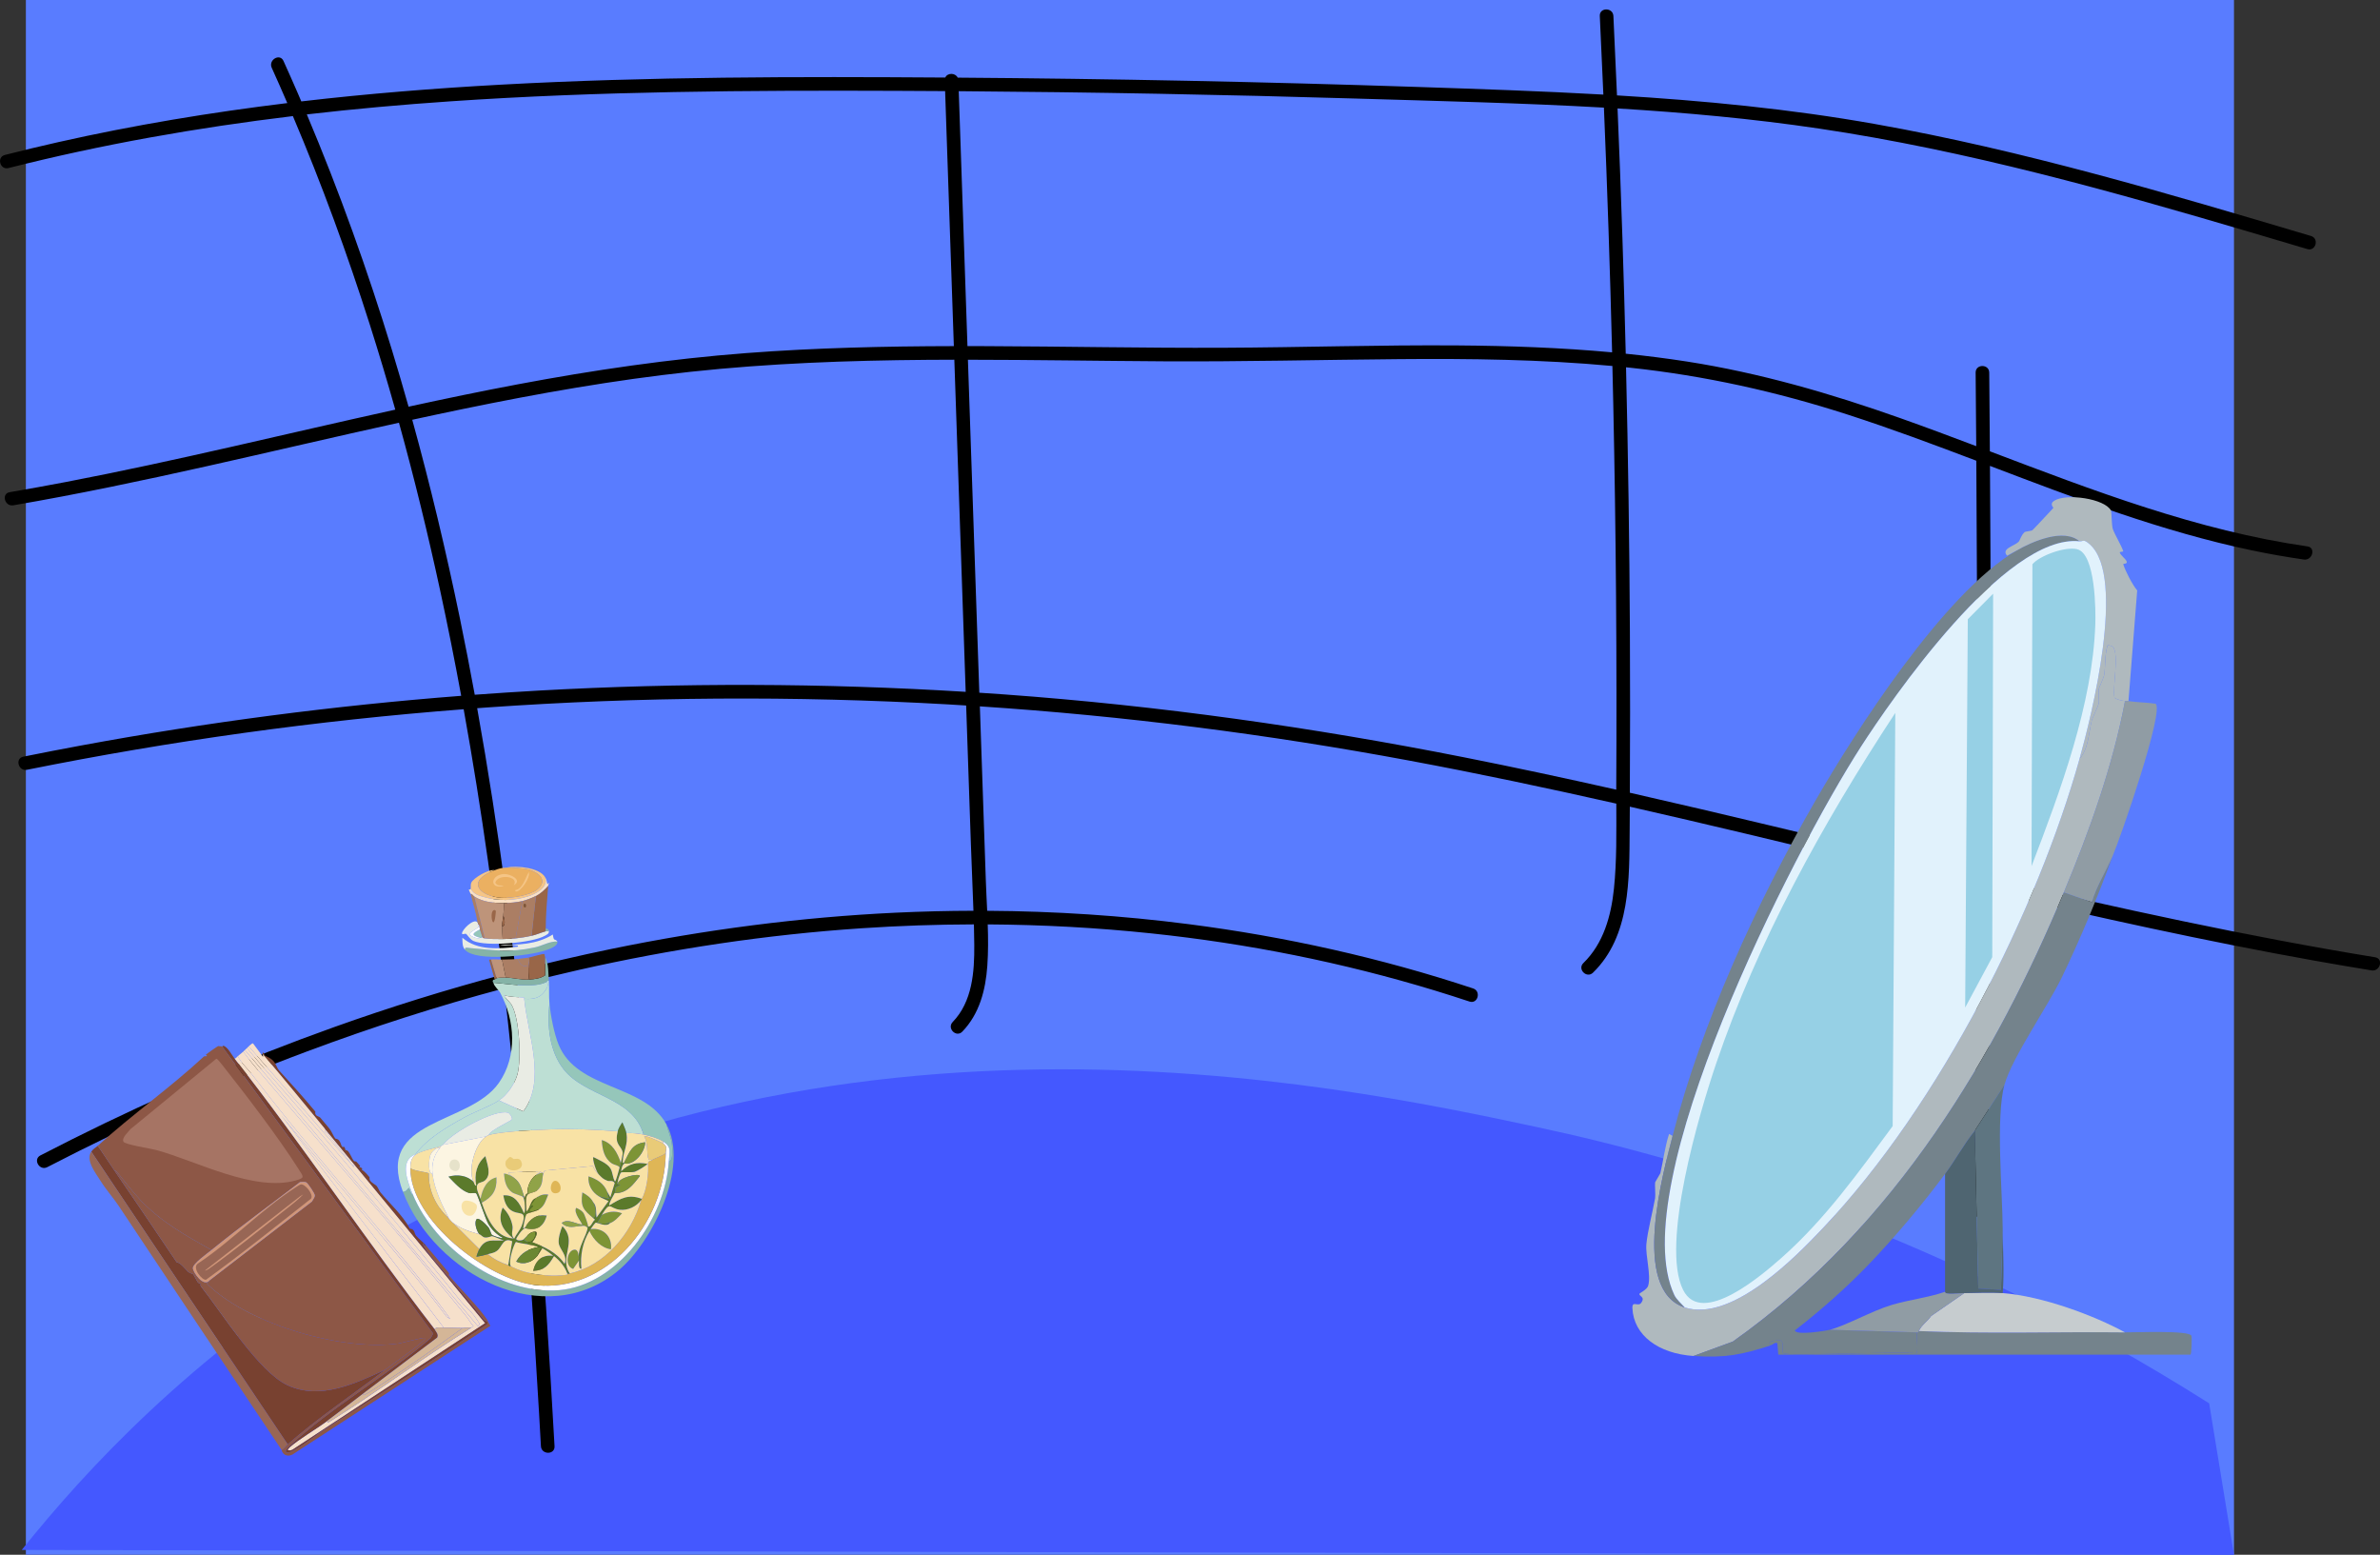 <?xml version="1.0" encoding="UTF-8"?>
<svg id="Layer_10" data-name="Layer 10" xmlns="http://www.w3.org/2000/svg" viewBox="0 0 1749.7 1142.73">
  <rect x="0" y="0" width="1749.7" height="1142.73" fill="#333333" stroke="none"/>
  <defs>
    <style>
      .cls-1 {
        fill: #f8e2a5;
      }

      .cls-2 {
        fill: #be947a;
      }

      .cls-3 {
        fill: #7d9435;
      }

      .cls-4 {
        fill: #d4b697;
      }

      .cls-5 {
        fill: #4458ff;
      }

      .cls-6 {
        fill: #909ca4;
      }

      .cls-7 {
        fill: #96d0e5;
      }

      .cls-8 {
        fill: #996648;
      }

      .cls-9 {
        fill: #986655;
      }

      .cls-10 {
        fill: #e9cb78;
      }

      .cls-11 {
        fill: #7d5538;
      }

      .cls-12 {
        fill: #95c6ba;
      }

      .cls-13 {
        fill: #f5c586;
      }

      .cls-14 {
        fill: #597cff;
      }

      .cls-15 {
        fill: #85b3a7;
      }

      .cls-16 {
        fill: #90a348;
      }

      .cls-17 {
        fill: #fff;
      }

      .cls-18 {
        fill: #a67464;
      }

      .cls-19 {
        fill: #c6cccf;
      }

      .cls-20 {
        fill: #dfb656;
      }

      .cls-21 {
        fill: #4f6571;
      }

      .cls-22 {
        fill: #ebb061;
      }

      .cls-23 {
        fill: #5b7a2b;
      }

      .cls-24 {
        fill: #afb9be;
      }

      .cls-25 {
        fill: #fae1c4;
      }

      .cls-26 {
        fill: #74838c;
      }

      .cls-27 {
        fill: #d19679;
      }

      .cls-28 {
        fill: #6b8732;
      }

      .cls-29 {
        fill: #784130;
      }

      .cls-30 {
        fill: #e6e2ca;
      }

      .cls-31 {
        fill: #ab7e64;
      }

      .cls-32 {
        fill: #5e7581;
      }

      .cls-33 {
        fill: #f6e0cb;
      }

      .cls-34 {
        fill: #e9ece4;
      }

      .cls-35 {
        fill: #8d5746;
      }

      .cls-36 {
        fill: #e1f2fc;
      }

      .cls-37 {
        fill: #bddfd4;
      }

      .cls-38 {
        fill: #fcf5e2;
      }
    </style>
  </defs>
  <g>
    <rect class="cls-14" x="19.02" width="1623.33" height="1142.73"/>
    <path class="cls-5" d="M15.99,1139.17c47.8-59.8,125.04-142.51,238.58-212.69,342.77-211.87,725.91-130.02,875.84-97.99,117.52,25.11,296.81,78.45,493.7,202.94,6.08,37.1,12.16,74.2,18.23,111.3l-1626.36-3.56Z"/>
    <path d="M1746.08,703.57c-95.02-15.54-189.08-36.15-282.79-58.14.36-78.65.37-157.31.04-235.96-.09-22.35-.22-44.7-.37-67.04,63.18,24.03,126.32,48.19,192.63,62.1,12.63,2.65,25.35,4.87,38.13,6.71,6.29.9,9.01-8.73,2.66-9.64-81.06-11.65-157.3-41.01-233.5-69.9-.14-19.29-.29-38.57-.46-57.85-.06-6.43-10.06-6.45-10,0,.17,18.02.31,36.04.44,54.06-18.74-7.09-37.49-14.1-56.32-20.76-51-18.05-102.86-33.09-156.39-41.43-14.94-2.33-29.94-4.21-44.96-5.75-.7-28.26-1.5-56.52-2.43-84.78-1.04-31.83-2.25-63.66-3.59-95.48,49.6,3.01,99.07,7.49,148.17,14.79,108.67,16.15,214.7,45.89,319.88,76.98,13.03,3.85,26.06,7.73,39.09,11.6,6.18,1.84,8.82-7.81,2.66-9.64-105.68-31.43-211.68-62.95-320.39-82.27-62.83-11.17-126.23-17.23-189.82-21.06-.83-19.46-1.7-38.91-2.64-58.36-.31-6.41-10.31-6.44-10,0,.93,19.26,1.79,38.51,2.62,57.77-45.69-2.59-91.48-4.12-137.2-5.64-112.45-3.74-224.95-6.01-337.46-6.82-1.74-3.64-7.6-3.67-9.14-.07-108.84-.73-217.8-.71-326.51,5.23-49.05,2.68-98.1,6.62-146.92,12.31-.87-2.04-1.74-4.08-2.62-6.11-3.43-7.91-6.93-15.79-10.49-23.65-2.65-5.85-11.27-.78-8.63,5.05,3.9,8.61,7.71,17.26,11.45,25.94-56.5,6.88-112.69,16.17-168.24,28.68-13.18,2.97-26.31,6.13-39.4,9.45-6.23,1.58-3.59,11.23,2.66,9.64,68.79-17.45,138.69-29.7,209.08-38.2,21.28,50.18,40.06,101.41,56.58,153.35,6.58,20.69,12.81,41.5,18.7,62.4-80.75,17.77-161.05,37.67-242.28,53.21-13.71,2.62-27.45,5.11-41.21,7.47-6.33,1.08-3.65,10.72,2.66,9.64,95.32-16.32,189.12-39.95,283.53-60.71,11.25,40.63,21.26,81.61,30.18,122.81,5.61,25.89,10.78,51.87,15.58,77.92-93.7,7.25-187.03,19.42-279.44,36.51-14.18,2.62-28.34,5.37-42.47,8.22-6.3,1.27-3.64,10.91,2.66,9.64,106-21.34,213.25-36.23,321.06-44.51,6.69,37.08,12.61,74.29,17.89,111.59,3.93,27.78,7.48,55.62,10.74,83.49-41.63,11.06-82.8,23.9-123.37,38.37-66.07,23.56-130.62,51.36-193.35,82.74-7.72,3.86-15.41,7.78-23.07,11.74-5.72,2.96-.67,11.59,5.05,8.63,61.82-31.98,125.41-60.54,190.61-84.92,47.65-17.81,96.14-33.41,145.3-46.52,4.14,36.27,7.79,72.6,11.03,108.96,6,67.46,10.63,135.04,14.56,202.65.48,8.31.95,16.62,1.42,24.94.36,6.4,10.36,6.44,10,0-3.8-68.2-8.22-136.38-13.96-204.45-3.8-44.94-8.19-89.83-13.34-134.64,14.93-3.87,29.92-7.53,44.97-10.94,68.43-15.48,137.98-25.96,208-30.65,27.51-1.84,55.07-2.8,82.64-2.86.12,5.05.22,10.1.26,15.15.16,19.74-1.41,41.64-15.86,56.6-4.47,4.63,2.59,11.71,7.07,7.07,12.62-13.07,17.12-30.6,18.38-48.28.72-10.12.65-20.32.3-30.53,40.26.24,80.52,2.42,120.56,6.64,70.58,7.44,140.53,21.36,208.43,42.05,8.43,2.57,16.82,5.25,25.19,8.02,6.12,2.03,8.75-7.63,2.66-9.64-67.97-22.51-138.06-38.09-209.05-47.24-49.13-6.33-98.65-9.55-148.19-9.83-.34-7.5-.75-14.99-1-22.43-1.46-42.61-2.92-85.22-4.38-127.82,105.9,6.97,211.26,20.41,315.6,39.84,50.98,9.49,101.7,20.24,152.29,31.64.01,20.83.41,41.86-1.74,62.56-2.08,19.98-7.69,40.25-22.47,54.63-4.62,4.5,2.45,11.56,7.07,7.07,27.7-26.95,26.65-69.07,26.96-104.84.05-5.72.08-11.45.12-17.17,56.79,12.89,113.42,26.56,170.04,40.17,28.34,6.81,56.69,13.62,85.07,20.3-.16,33.73-.38,67.47-.67,101.2-.39,45.21-.89,90.42-1.51,135.63-.09,6.44,9.91,6.44,10,0,1.06-78.16,1.79-156.32,2.17-234.49,78.77,18.48,157.77,35.97,237.42,50.21,14.23,2.55,28.49,4.98,42.76,7.31,6.3,1.03,9-8.6,2.66-9.64ZM997.84,72.47c60.31,1.8,120.89,3.2,181.31,6.63,2.52,59.94,4.52,119.9,6.02,179.87-37.51-3.45-75.21-4.79-112.88-5.08-57.62-.44-115.23,1.46-172.84,1.71-58.23.25-116.44-.98-174.67-1.19-4.51-.02-9.02-.02-13.53-.03-.39-11.53-.79-23.07-1.18-34.6-1.74-50.92-3.49-101.84-5.23-152.76,97.69.71,195.36,2.52,293.01,5.44ZM288.36,257.94c-17.99-58.96-38.83-117.06-62.79-173.86,35.1-4.06,70.32-7.2,105.57-9.61,109.43-7.47,219.18-8.13,328.82-7.7,11.62.04,23.24.12,34.86.19,2.14,62.48,4.28,124.95,6.42,187.43-50.86.1-101.74,1.24-152.46,5.11-56.45,4.3-112.5,12.5-168.12,22.97-26.85,5.06-53.6,10.61-80.3,16.43-3.86-13.69-7.85-27.35-12.01-40.96ZM338.06,454.29c-10.1-48.94-21.68-97.59-35-145.76,12.53-2.73,25.07-5.4,37.63-7.99,55.23-11.38,110.84-21.22,166.93-27.27,57.75-6.23,115.86-8.33,173.92-8.79,6.68-.05,13.36-.08,20.05-.09l2.57,75.16c1.93,56.31,3.86,112.63,5.78,168.94-104.49-6.45-209.36-6.77-313.88-.92-15.69.88-31.37,1.91-47.04,3.06-3.45-18.82-7.09-37.61-10.96-56.35ZM658.74,670.8c-70.53,3.33-140.76,12.5-209.9,26.78-23.36,4.83-46.59,10.25-69.69,16.22-2.29-19.49-4.72-38.96-7.32-58.41-6.05-45.1-12.98-90.09-21.02-134.88,2.35-.17,4.7-.36,7.05-.52,112.87-7.93,226.24-8.7,339.2-2.27,4.41.25,8.81.53,13.22.81,1.16,33.83,2.32,67.67,3.47,101.5.56,16.44,1.35,32.91,1.89,49.37-18.98.04-37.95.51-56.91,1.4ZM1188.22,580.39c-37.23-8.37-74.54-16.39-111.98-23.8-111.56-22.09-224.22-37.96-337.67-46.18-6.2-.45-12.41-.87-18.61-1.27-.06-1.63-.11-3.25-.17-4.88-2.74-79.95-5.47-159.9-8.21-239.85,48.21.03,96.41.88,144.61,1.16,57.38.32,114.72-1.12,172.08-1.61,52.4-.45,104.91.19,157.11,5.03.22,9.28.44,18.57.64,27.85,2.01,94.51,2.73,189.04,2.19,283.56ZM1409.79,632.75c-70.49-16.86-140.9-34.09-211.59-50.11.24-39.41.26-78.83.05-118.24-.34-64.82-1.3-129.64-2.84-194.44,1.09.11,2.18.21,3.27.33,54.49,5.82,107.67,17.63,159.78,34.47,31.8,10.27,63.15,21.98,94.46,33.86.4,58.52.62,117.05.64,175.58.01,42.97-.08,85.93-.27,128.89-14.51-3.42-29-6.87-43.5-10.33Z"/>
  </g>
  <g id="Generative_Object" data-name="Generative Object">
    <path class="cls-37" d="M403.48,720.89c.41,5.47-.07,11.02.45,16.55-1.82,16.5-.03,35.15,10.41,48.46,15.97,20.36,50.5,19.91,58.82,47.98-3.66-.73-9.09-1.41-12.67-.95-.5-2.82-1.98-5.39-2.94-8.04-1.31,2.05-2.75,4.21-3.39,6.62-16.7-1.41-33.66-2.02-50.45-1.42-9.47.34-36.69,1.5-44.57,4.25,1.06-3.58,16.87-10.57,17.19-11.58.47-1.47-1.58-4.59-2.94-4.96-9.77-2.71-41.11,14.56-47.74,23.64-.48.23-.93.62-1.36.95-4.61,1.43-14.85,3.5-18.55,6.15h-.45c8.9-11.87,22.92-19.91,35.52-26.95,7.83-4.37,19.02-8.24,26.02-12.76l17.87,8.04c17.19-22.83,3.18-56.68.68-82.73,4.17.23,8.39.15,11.99-2.36,1.88-1.31,7.59-7.69,4.3-9.93.15-.07.59-1.48,1.81-.95Z"/>
    <path class="cls-37" d="M401.67,721.83c3.3,2.23-2.42,8.61-4.3,9.93-3.6,2.51-7.82,2.6-11.99,2.36-.05,0,.15-.92-.23-.95-4.95-.34-9.87-.33-14.71-1.65-.23.44,4.82,5.65,5.43,6.62,6.02,9.6,7.59,40.3,4.52,51.53-1.88,6.89-7.67,15.33-13.57,19.15-7,4.52-18.19,8.39-26.02,12.76-12.6,7.04-26.62,15.08-35.52,26.95-11.97,4.58-5.52,20.33-1.81,29.31-1.62.06-2.24-4.77-2.94-4.73-.27.02-2.08,3.29-4.3,2.84-20.59-54.25,48.63-48.62,70.59-80.13,13.65-19.59,11.87-45.81.9-66.18-1.22-2.27-4.3-4.44-4.98-7.33,10.63.74,29.18,4.27,38.91-.47Z"/>
    <path class="cls-15" d="M296.24,875.94c2.22.46,4.03-2.82,4.3-2.84.7-.04,1.33,4.78,2.94,4.73,16.61,40.16,65.04,73.99,107.46,70.44,43.02-3.6,78.22-52.1,80.77-95.02,3.39.81,2.48-9.74,2.26-12.05-.49-5.25-2.93-9.89-4.07-14.89,17.25,31.44-10.47,86.64-35.07,107.31-54.24,45.58-135.51,3.13-158.59-57.67Z"/>
    <path class="cls-12" d="M489.9,826.31c1.14,5,3.58,9.64,4.07,14.89.22,2.32,1.12,12.86-2.26,12.05.41-6.86,2.27-9.92-4.07-14.18-3.48-2.34-10.33-4.37-14.48-5.2-8.33-28.07-42.85-27.62-58.82-47.98-10.44-13.31-12.22-31.95-10.41-48.46.84,8.83,3.44,22.37,6.79,30.49,13.74,33.35,62.9,28.7,79.18,58.38Z"/>
    <path class="cls-15" d="M409.81,692.05c.33,3.6-6.33,5.63-9.28,6.62-11.09,3.73-50.4,8.4-58.6-.47-.7-2.4,1.93-1.55,3.39-1.42,18.31,1.64,29.13,3.64,47.96-.47,5.39-1.18,11.29-4.77,16.52-4.25Z"/>
    <path class="cls-34" d="M350.99,677.87c0,.07.4.18.45,1.42.04.81.49,1.95.45,2.13-.1.43-6.51,3.66-6.79,5.2,0,.99,6.44,4.17,7.69,2.6,1,.27,1.55-.52,1.81-.47.1.02,0,.72,1.81.95,4.4.54,8.7.57,13.12.47,3.23-.07,6.29-.15,9.5-.47,3.86-.38,7.97-1.05,11.76-1.89,3.54-.78,6.97-2.37,10.41-3.31.68-.19,1.48.26,2.26-.47.51,2.18-1.42,2.92-2.94,3.78-9.36,5.33-43,7.99-52.49,3.78-2.58-1.14-4.3-4.48-5.43-5.2-.63-.4-2.8.86-2.94-.24-.34-2.56,8.61-11.47,11.31-8.27Z"/>
    <path class="cls-34" d="M409.81,692.05c-5.22-.51-11.12,3.08-16.52,4.25-18.83,4.11-29.65,2.11-47.96.47-1.46-.13-4.1-.98-3.39,1.42-2.19-2.37-1.89-5.76-2.04-8.98,11.32,9.78,26.96,8.05,40.72,6.62.68-1.2-.26-.82-.9-.95-3.81-.72-8.4.92-12.22-.47,13.29.2,27.27-.24,38.91-7.56.89,5.77,1.22,2.33,3.39,5.2Z"/>
    <path class="cls-15" d="M403.48,720.89c-1.22-.54-1.66.87-1.81.95-9.73,4.74-28.29,1.21-38.91.47-.02-.08-.87-.6-.45-1.65.32-.8,1.24-.63,1.36-.71.42-.3.88-.79,1.36-.95,1.84-.6,4.82-.49,6.79-.47,5.62.05,11.05,1.8,17.19,1.42,4.09-.25,8.24-.73,11.76-3.07v-13.47c2.71,5.24,2.28,11.74,2.71,17.49Z"/>
    <path class="cls-34" d="M385.38,734.12c2.5,26.04,16.51,59.9-.68,82.73l-17.87-8.04c5.91-3.82,11.7-12.26,13.57-19.15,3.06-11.23,1.5-41.93-4.52-51.53-.61-.97-5.66-6.18-5.43-6.62,4.84,1.32,9.75,1.32,14.71,1.65.37.03.18.94.23.95Z"/>
    <path class="cls-34" d="M359.14,834.34c-.52.18-1.33.63-1.81.95l-31.67,6.15c6.62-9.07,37.96-26.35,47.74-23.64,1.36.38,3.41,3.49,2.94,4.96-.32,1.01-16.13,8-17.19,11.58Z"/>
    <path class="cls-12" d="M352.8,683.07c.54,1.89,1.35,3.75,1.81,5.67-.26-.05-.81.75-1.81.47-6.75-1.85-5.66-3.21,0-6.15Z"/>
    <path class="cls-17" d="M352.8,683.07c-5.66,2.93-6.75,4.29,0,6.15-1.25,1.57-7.69-1.61-7.69-2.6.28-1.54,6.69-4.77,6.79-5.2.04-.18-.41-1.32-.45-2.13,1.3.53,1.04,2.66,1.36,3.78Z"/>
    <g>
      <path class="cls-8" d="M403.03,650.92c-.74,10.55-1.81,21.06-1.81,31.67v1.89c-3.44.94-6.87,2.53-10.41,3.31l3.17-29.31c3.62-1.91,6.32-4.53,9.05-7.56Z"/>
      <path class="cls-31" d="M380.86,704.81c1.57,4.38,3.07,6.12,7.69,4.73-.14,3.44-.08,7.02.45,10.4-6.14.38-11.57-1.36-17.19-1.42l-2.71-13.24c3.93-.15,7.83-.08,11.76-.47Z"/>
      <path class="cls-13" d="M400.76,644.77c2.83,7.47-7.27,12.49-12.9,14.18-10.54,3.17-22.16,3.25-31.67.47-4.32-1.26-7.43-1.7-10.18-6.15.26-1.39-.17-3.1.45-4.49,1.59-3.56,13.03-10.14,17.19-9.22-21.01,7.7-12.04,19.17,5.2,20.33,6.74.45,20.93-1.76,26.24-6.15,8.13-6.71.79-12.64-6.33-14.65-3.77-1.07-12.03-1.57-16.52-1.42,7.29-1.59,24.36-.11,28.51,7.09Z"/>
      <path class="cls-8" d="M400.76,703.39v13.47c-3.52,2.34-7.67,2.82-11.76,3.07-.54-3.38-.59-6.96-.45-10.4.07-1.68,1.18-3.84,0-5.67,1.69-.25,11.05-3.27,11.76-2.6.02.5.27,1.77.45,2.13Z"/>
      <path class="cls-25" d="M403.03,650.92c-2.73,3.03-5.43,5.65-9.05,7.56-2.62,1.38-7.11,3.11-9.95,3.78-4.28,1.02-9.16,1.37-13.57,1.42-7.41.08-15.28-.58-21.72-4.73-.85-.55-1.82-2.26-2.71-1.89-.07-.32-1.37-2.9-1.36-3.07.05-.49,1.2.16,1.36-.71,2.75,4.44,5.86,4.88,10.18,6.15,9.52,2.78,21.13,2.7,31.67-.47,5.62-1.69,15.73-6.71,12.9-14.18,1.46,2.53,1.09,2.91,1.58,5.2l1.13-1.18c.12.88-.39,1.24-.45,2.13Z"/>
      <path class="cls-2" d="M369.09,705.29l2.71,13.24c-1.97-.02-4.95-.12-6.79.47l-4.07-13.71c1.77-.44,5.96.09,8.14,0Z"/>
      <path class="cls-31" d="M348.73,658.96l7.69,30.73c-1.81-.22-1.71-.93-1.81-.95-.46-1.92-1.27-3.79-1.81-5.67-.32-1.12-.05-3.25-1.36-3.78-.06-1.24-.44-1.34-.45-1.42-.94-7.08-3.43-13.84-4.98-20.8.9-.37,1.86,1.34,2.71,1.89Z"/>
      <path class="cls-31" d="M388.55,703.87c1.18,1.84.07,3.99,0,5.67-4.62,1.39-6.13-.35-7.69-4.73,2.49-.25,5.22-.58,7.69-.95Z"/>
      <path class="cls-8" d="M360.95,705.29l4.07,13.71c-.47.15-.94.64-1.36.95l-4.07-14.42c.25-.47.96-.14,1.36-.24Z"/>
      <path class="cls-15" d="M403.48,684.01c-.78.74-1.58.29-2.26.47v-1.89c.95-.24,2.04.49,2.26,1.42Z"/>
      <g>
        <path class="cls-22" d="M372.26,637.68c4.49-.15,12.74.35,16.52,1.42,7.13,2.02,14.46,7.94,6.33,14.65-5.31,4.39-19.51,6.6-26.24,6.15-17.25-1.16-26.21-12.63-5.2-20.33,3.1-1.14,5.01-1.77,8.6-1.89Z"/>
        <path class="cls-13" d="M370.67,642.41c4.3-.17,13.82,4.33,7.01,8.27,4.45-6.84-12.02-8.6-13.57-1.89,1.79,2.93,3.9,1.52,6.33,2.36-10.8,2.86-10.07-8.34.23-8.75Z"/>
        <path class="cls-13" d="M388.77,640.99c1.4,3.75-6.03,14.87-9.5,14.18-.09-.02-.91-.71-.45-.95,5.47-.78,7.31-8.85,9.95-13.24Z"/>
      </g>
      <path class="cls-31" d="M384.02,662.27l-4.98,27.42c-3.22.32-6.27.41-9.5.47-.1-3.18-.5-6.25-.45-9.45,2.9.63,1.9-6.11.9-7.56.3-3.08.6-6.37.45-9.45,4.41-.05,9.29-.4,13.57-1.42Z"/>
      <g>
        <path class="cls-31" d="M393.98,658.48l-3.17,29.31c-3.79.84-7.9,1.51-11.76,1.89l4.98-27.42c2.84-.68,7.34-2.4,9.95-3.78Z"/>
        <path class="cls-11" d="M385.61,664.16c1.3-.34,1.58,2.55.45,2.84-1.3.34-1.58-2.55-.45-2.84Z"/>
      </g>
      <g>
        <path class="cls-2" d="M370.45,663.68c.15,3.09-.16,6.37-.45,9.45-.25,2.61-.86,4.81-.9,7.56-.05,3.2.35,6.28.45,9.45-4.42.09-8.72.07-13.12-.47l-7.69-30.73c6.44,4.14,14.31,4.81,21.72,4.73Z"/>
        <path class="cls-8" d="M363.43,668.88c.62-.01.76.3,1.13.71-1.34,19.03-5.65-.61-1.13-.71Z"/>
        <path class="cls-8" d="M369.09,680.7c.04-2.75.65-4.95.9-7.56,1,1.45,1.99,8.2-.9,7.56Z"/>
      </g>
    </g>
    <g>
      <path class="cls-17" d="M491.71,853.25c-2.54,42.92-37.75,91.42-80.77,95.02-42.43,3.55-90.85-30.28-107.46-70.44-3.71-8.98-10.16-24.73,1.81-29.31h.45c-3.65,2.61-4.05,6.02-4.07,9.93-.2,38.88,57.26,82.03,91.63,86.04,52.23,6.09,95.32-44.87,96.15-96.91.06-3.68,1.67-4.22-1.81-7.09v-1.42c6.34,4.26,4.48,7.32,4.07,14.18Z"/>
      <path class="cls-1" d="M324.3,842.38c-.12.09-.71,1.2-.9,1.42-2.99-.85-6.56,3.37-7.24,5.91s-1.73,13.04,1.81,13c1.34,11.35,7.12,23.15,12.22,33.09-9.25-8.58-15.29-20.12-14.93-33.33-.38-.9-12.04-1.93-13.57-4.02.02-3.91.42-7.32,4.07-9.93s13.94-4.71,18.55-6.15Z"/>
      <path class="cls-20" d="M489.45,847.58c-.83,52.04-43.92,103-96.15,96.91-34.36-4-91.83-47.16-91.63-86.04,1.54,2.09,13.19,3.12,13.57,4.02-.36,13.21,5.68,24.75,14.93,33.33.97.9,1.58,1.97,2.71,2.84l19.46,19.38c-.28.5-2.29,5.52-2.04,5.67,2.8-.4,5.67-1.09,8.37-1.89,4.21,3.66,9.74,6.3,14.93,8.04.83.28.78,1.31,1.81.47.58,1.14,7.72,3.67,9.73,4.25,9.65,2.79,21.76,3.75,31.67,2.36.38-.05.18-.94.23-.95.26-.04.48.29,1.81,0,25.22-5.4,45.23-28.81,52.49-53.89.13-.18.32-.73.45-.95,3.56-5.99,5.32-19.32,4.52-26.24.59-1.87,1.71-1.51,2.71-2.13,3.16-1.94,7.31-2.89,10.41-5.2Z"/>
      <g>
        <path class="cls-38" d="M357.33,835.29c-8,5.15-13.74,24.69-9.05,33.56-4.76-5.02-12.14-5.82-18.55-4.02,4.35,4.46,9.14,10.15,15.16,12.05,1.2.38,4.2-.49,5.2.24s6.86,19.09,9.05,22.69c2.52,4.13,6.24,7.7,10.41,9.93-.5.89-7.38-1.57-7.92-2.13-.67-.68-1.42-4.15-2.49-5.44-1.45-1.75-7.63-8.53-9.05-5.67s.36,8.2,2.26,10.64c-7.22-2.09-13.19-3.73-19.46-8.51-1.13-.86-1.74-1.94-2.71-2.84-5.1-9.94-10.88-21.75-12.22-33.09-.8-6.79.89-13.74,5.43-18.91.19-.22.78-1.33.9-1.42.42-.32.88-.71,1.36-.95l31.67-6.15Z"/>
        <path class="cls-1" d="M341.72,882.56c1.86-.65,8.13.96,8.82,3.55.61,2.27-1.8,6.85-3.85,7.33-6.84,1.6-9.88-9.15-4.98-10.87Z"/>
        <path class="cls-30" d="M333.12,852.31c7.19-1.45,6.13,12.1-.9,7.56-3.15-2.03-1.84-7.01.9-7.56Z"/>
      </g>
      <path class="cls-38" d="M323.39,843.8c-4.54,5.17-6.23,12.12-5.43,18.91-3.54.04-2.5-10.4-1.81-13s4.25-6.76,7.24-5.91Z"/>
      <path class="cls-10" d="M487.64,840.49c3.48,2.87,1.87,3.41,1.81,7.09-3.09,2.31-7.25,3.26-10.41,5.2-.49-1.27-1.69.61-2.26-.71-1.59-3.62-.17-12.69-3.17-16.55.16-.95,2.82.03,3.39.24,1.95.7,9.37,3.68,10.63,4.73Z"/>
      <g>
        <path class="cls-23" d="M460.49,832.92c1.54,8.77-2.59,13-2.71,21.51.1.43.78.15.9.24.48.34.42.47.45.47-1.89,1.23-2.17,3.56-2.49,5.67,5.74-5.66,11.5-6.91,19.23-5.44.13.95-7.98,5.59-9.28,5.91-2.37.58-9.24-.02-9.95.47-1.03.71-3.18,7.56-2.49,8.51.35.49,1.83.44,1.81.71-.48.21-3.51,1.71-3.62,1.89s.45,2.14-.45,4.02c-.37.77-4.92,8.37-3.85,8.98,8.25-4.99,13.86-8.5,23.75-4.73-.13.22-.33.77-.45.95-3.44,4.77-9.97,7.76-15.61,7.09-8.07-.96-6.74-6.95-13.35,3.78-1.11,1.8-1.82,3.77-3.17,5.44.1,1.04,7.92,1.66,8.82-.24l.23.95c-2.26,2.96-9.66-.54-10.18-.47-.7.1-3.25,3.89-3.85,4.73-.36.5-.59.91-.9,1.42-5,8.14-6.93,17.96-5.88,27.66-2.48.67-1.65-4.77-1.81-5.91-.11-.74.12-1.64,0-2.36-1.15-6.95,5.89-16.3,6.33-21.75.1-1.19.46-.89.45-.95,2.14.56,3.18-4.03,4.98-4.96-.41-.46-.9-.77-1.36-1.18,3.34-1.92,1.54-8.86,0-11.82,2.92,3.26,1.95,7.38,2.49,11.35l8.82-12.05c-2.58-1.3-4.72-1.94-7.24-3.55l7.92,1.89c-1.39-1.25-1.03-3.85-1.58-5.2l2.26,4.02,3.17-10.4c-1.22-2.38-3.94-1.16-5.2-1.65-3.62-1.43-3.99-2.2-6.56-4.73-1.62-1.38-5.05-11.79-3.85-12.76,3.77,2.05,10.02,4.41,12.44,8.27,1.86,2.97,1.56,6.83,3.39,9.69.72-.03,3.07-9.13,3.39-10.4.3-1.17.59-1.59.9-3.31.26-1.44,1.47-6.31,1.36-7.33-.58-5.35-6.38-5.54-3.62-15.84.64-2.41,2.08-4.57,3.39-6.62.97,2.65,2.45,5.22,2.94,8.04Z"/>
        <path class="cls-1" d="M473.16,833.87c4.15.83,11,2.86,14.48,5.2v1.42c-1.27-1.05-8.69-4.03-10.63-4.73-.57-.2-3.23-1.19-3.39-.24,3,3.86,1.58,12.92,3.17,16.55.58,1.31,1.77-.57,2.26.71-1.01.62-2.13.26-2.71,2.13.8,6.92-.96,20.25-4.52,26.24-9.9-3.77-15.51-.26-23.75,4.73-1.07-.61,3.47-8.21,3.85-8.98,8.92.35,13.41-6.1,18.55-12.53-.32-2.39-16.3,1.12-16.29,5.91-.69-.95,1.46-7.8,2.49-8.51.72-.49,7.58.11,9.95-.47,1.29-.32,9.4-4.96,9.28-5.91-7.73-1.47-13.49-.23-19.23,5.44.32-2.11.6-4.44,2.49-5.67,7.26,1.48,15.17-8.6,15.16-15.6-9.85,1.07-11.48,7.29-15.61,15.13-.13-.09-.8.19-.9-.24.13-8.5,4.26-12.74,2.71-21.51,3.57-.47,9.01.21,12.67.95Z"/>
        <path class="cls-23" d="M353.25,881.14c.3.96.58,1.89.9,2.84,3.92,11.43,9.99,25.39,23.08,26.24-7.51-6.04-11.84-12.6-7.69-22.69,3.68,3.56,6.42,8.36,7.24,13.71.46,3.04-1.62,6.07,1.13,9.22,1.44-3.11,4.54-6.55,5.66-9.69,4.42-12.52-2.08-6.81-8.37-11.58-3.2-2.42-4.55-6.72-5.2-10.64,8.63-.7,12.02,5.94,15.16,13,1.48-.24.69-10.36-.68-11.82l.45-1.42c.28.81.51,1.51.68,2.36.21.03.71-4.09,2.49-3.31v.47c-2.47,1.72-1.12,9.65-1.13,12.76,3.14-2.61,2.68-8.48,7.01-9.93-.86.72-3.74,4.39-3.62,5.44,0,.08,1.47-.22,1.36.47-.09.53-3.05,2.54-2.71,3.31l2.04.71,5.66-1.89c-2.93,2.11-9.01,2.57-9.95,4.02-.28.43-2.36,9.76-2.04,10.16.5.26.82-.62,1.13-.47.03.01-.17.33.45.47-1.93-.56-6.94,7.28-6.79,7.8.38,1.27,3.95,1.44,5.43.24,4.49,4.59,9.27.31,8.6-5.67,3.04.32-1.12,6.63-2.26,7.8,9.03,3.33,18.02,7.46,23.75,15.84,2.51-6.28-3.75-10.34-4.3-15.36-.37-3.39,1.26-9.18,2.71-12.29,11.44,11.26-2.63,22.99,5.43,34.75-1.33.29-1.55-.04-1.81,0-1.93-5.17-5.56-9.46-9.73-12.76-4.18,7.01-6.91,10.38-15.38,10.87,1.81-7.88,6.8-12.11,14.71-11.11-.77-.97-7.45-5.5-7.92-5.44-.33.05-2.93,4.64-3.85,5.67l2.71-5.44c-.13-1.6-1.27-.94-1.81-1.18-4.8-2.15-11.44-2.15-16.52-3.78-2.11,3.1-5.46,14.29-3.85,17.49-1.03.84-.98-.2-1.81-.47l2.94-17.49c-6.84-3.24-7.24,4.16-11.31,7.09-2.26,1.63-4.1,1.64-6.56,2.36-2.7.8-5.57,1.49-8.37,1.89-.25-.15,1.76-5.18,2.04-5.67,4.74-8.46,10.36-5.64,18.1-6.38-2.51-.47-6.65-2.74-8.82-3.07-.27-.04-3.14,1.4-5.43.95-1.4-.28-2.76-2.05-3.85-2.36-1.9-2.43-3.69-7.77-2.26-10.64s7.6,3.92,9.05,5.67c1.07,1.29,1.82,4.75,2.49,5.44.54.55,7.42,3.02,7.92,2.13-4.17-2.23-7.89-5.79-10.41-9.93-2.19-3.6-8.08-21.99-9.05-22.69s-4.01.14-5.2-.24c-6.02-1.9-10.81-7.6-15.16-12.05,6.42-1.8,13.79-1,18.55,4.02.32.61.75,2.71,1.81,2.6-1.62-8.36.32-16.36,6.79-21.75,1.14,5.87,5,13.68-.68,18.2-.9.72-4.04,1.44-4.52,1.89-2.82,2.66.59,8.2,1.58,11.35Z"/>
        <path class="cls-1" d="M393.98,863.65c-3.64,2.44-7.01,9.06-5.88,13.71-1.78-.78-2.28,3.34-2.49,3.31-.17-.86-.4-1.55-.68-2.36-1.88-5.43-2.33-9.19-7.24-12.76l-4.07-3.07.68-.71,23.53-.95-3.85,2.84Z"/>
        <path class="cls-3" d="M456.42,854.67c-.31,1.72-.61,2.14-.9,3.31-1.14-1.59-4-1.74-5.66-2.84-5.76-3.82-7.09-10.56-7.47-17.25,7.71,2.23,11.57,9.26,14.03,16.78Z"/>
        <path class="cls-16" d="M377.69,865.54c4.91,3.57,5.36,7.34,7.24,12.76l-.45,1.42c-.71-.75-6.36-2.25-7.92-3.31-4.63-3.13-5.65-8.52-6.11-13.95,2.69.28,5.06,1.49,7.24,3.07Z"/>
        <path class="cls-16" d="M354.16,883.98c-.33-.95-.6-1.88-.9-2.84,1.39-7.12,4.36-14.08,11.76-15.84.39,9.66-2.98,14.45-10.86,18.67Z"/>
        <path class="cls-16" d="M399.41,862.71c-.99,2.92-.21,6.21-2.26,9.69-2.71,4.59-6.43,3.61-9.05,5.44v-.47c-1.13-4.65,2.24-11.27,5.88-13.71.53-.36,5.65-3.07,5.43-.95Z"/>
        <g>
          <path class="cls-1" d="M454.16,831.51c-2.76,10.3,3.04,10.49,3.62,15.84.11,1.02-1.1,5.88-1.36,7.33-2.46-7.52-6.32-14.55-14.03-16.78.38,6.7,1.71,13.44,7.47,17.25,1.66,1.1,4.51,1.24,5.66,2.84-.33,1.27-2.68,10.37-3.39,10.4-1.83-2.86-1.53-6.72-3.39-9.69-2.43-3.86-8.67-6.22-12.44-8.27-1.21.98,2.23,11.38,3.85,12.76-2.3-2.26-2.84-2.9-4.3-6.15l-35.29,3.31c-.51.25-.92,1.73-1.13,2.36.22-2.12-4.9.59-5.43.95l3.85-2.84-23.53.95-.68.71,4.07,3.07c-2.18-1.59-4.55-2.79-7.24-3.07.45,5.43,1.48,10.82,6.11,13.95,1.56,1.06,7.21,2.56,7.92,3.31,1.37,1.46,2.16,11.58.68,11.82-3.13-7.06-6.53-13.7-15.16-13,.65,3.91,2.01,8.21,5.2,10.64,6.29,4.77,12.79-.93,8.37,11.58-1.11,3.14-4.22,6.58-5.66,9.69-2.75-3.15-.67-6.18-1.13-9.22-.82-5.35-3.56-10.15-7.24-13.71-4.14,10.09.18,16.65,7.69,22.69-13.09-.84-19.16-14.81-23.08-26.24,7.88-4.22,11.25-9.01,10.86-18.67-7.4,1.75-10.37,8.71-11.76,15.84-.99-3.15-4.41-8.69-1.58-11.35.48-.45,3.63-1.18,4.52-1.89,5.67-4.52,1.82-12.33.68-18.2-6.46,5.39-8.4,13.38-6.79,21.75-1.06.11-1.49-1.99-1.81-2.6-4.69-8.88,1.05-28.41,9.05-33.56.48-.31,1.29-.76,1.81-.95,7.88-2.76,35.1-3.92,44.57-4.25,16.79-.6,33.75.01,50.45,1.42Z"/>
          <path class="cls-10" d="M374.75,850.41c1.42-.2,2.47,1.38,2.71,1.42,1.55.23,4.22-1.19,5.66,1.65,4.11,8.14-13.74,9.79-11.31,0,.12-.46,2.56-3.02,2.94-3.07Z"/>
        </g>
        <path class="cls-1" d="M352.35,907.14c1.08.31,2.45,2.08,3.85,2.36,2.29.46,5.16-.99,5.43-.95,2.17.33,6.32,2.6,8.82,3.07-7.74.74-13.36-2.07-18.1,6.38l-19.46-19.38c6.27,4.78,12.24,6.42,19.46,8.51Z"/>
        <path class="cls-3" d="M433.34,904.78c.31-.51.55-.92.9-1.42,8.94-1.24,15.99,5.26,14.93,14.89-6.89-.88-12.87-6.88-15.84-13.47Z"/>
        <path class="cls-3" d="M446.46,875.94c.55,1.35.19,3.95,1.58,5.2l-7.92-1.89c-5.04-3.2-8.05-8.41-7.47-14.65,6.12,2.02,11.21,5.01,13.8,11.35Z"/>
        <path class="cls-3" d="M451.89,876.89c.9-1.88.34-3.84.45-4.02s3.14-1.68,3.62-1.89c.02-.27-1.46-.22-1.81-.71,0-4.79,15.97-8.3,16.29-5.91-5.14,6.43-9.63,12.88-18.55,12.53Z"/>
        <path class="cls-3" d="M436.06,883.51c1.54,2.96,3.34,9.9,0,11.82-6.89-6.14-9.49-7.84-7.92-18.91,3.14,1.69,6.18,3.75,7.92,7.09Z"/>
        <path class="cls-3" d="M459.13,855.14s.03-.14-.45-.47c4.13-7.84,5.76-14.06,15.61-15.13,0,7-7.9,17.08-15.16,15.6Z"/>
        <path class="cls-3" d="M448.27,899.11l-.23-.95c-.9,1.9-8.72,1.28-8.82.24,1.35-1.66,2.06-3.64,3.17-5.44,4.68-2.65,9.86-3.13,14.93-1.18-2.7,2.77-5.33,6-9.05,7.33Z"/>
        <path class="cls-3" d="M425.65,924.16c.12.73-.11,1.62,0,2.36l-4.3,6.15c-6.49-2.08-4.61-13.61.9-14.18,2.71-.28,2.98,3.24,3.39,5.67Z"/>
        <path class="cls-3" d="M432.44,901.47c0,.05-.36-.25-.45.95-1.76-1.54-2.25-1.47-4.07-1.42.04-.3-.07-.75,0-.95.34-.91-6.69-8.72-4.3-12.29,1.89.88,3.87,1.8,5.2,3.55,1.05,1.36,3.53,8.65,3.62,10.16Z"/>
        <path class="cls-28" d="M386.28,902.89c-.62-.14-.42-.46-.45-.47,3.77-6.53,8.44-10.15,16.06-8.98-2.2,8.44-7.52,11.32-15.61,9.45Z"/>
        <path class="cls-3" d="M396.69,888.71l-5.66,1.89-2.04-.71c-.33-.77,2.63-2.78,2.71-3.31.11-.69-1.35-.39-1.36-.47-.12-1.05,2.76-4.71,3.62-5.44,2.58-2.17,5.7-3.21,9.05-2.6-1.85,4.2-2.5,7.87-6.33,10.64Z"/>
        <g>
          <path class="cls-1" d="M440.13,863.18c2.57,2.53,2.94,3.3,6.56,4.73,1.26.5,3.98-.72,5.2,1.65l-3.17,10.4-2.26-4.02c-2.59-6.33-7.68-9.32-13.8-11.35-.58,6.24,2.43,11.45,7.47,14.65,2.52,1.6,4.66,2.24,7.24,3.55l-8.82,12.05c-.53-3.97.43-8.09-2.49-11.35-1.73-3.34-4.78-5.4-7.92-7.09-1.57,11.07,1.03,12.77,7.92,18.91.46.41.94.72,1.36,1.18-1.8.93-2.84,5.53-4.98,4.96-.09-1.52-2.57-8.8-3.62-10.16-1.34-1.75-3.31-2.66-5.2-3.55-2.39,3.57,4.64,11.38,4.3,12.29-4.86-.49-10.47-4.61-14.93-1.18,4.61,4.73,9.89,2.26,14.93,2.13,1.82-.05,2.32-.12,4.07,1.42-.44,5.45-7.48,14.8-6.33,21.75-.41-2.44-.68-5.96-3.39-5.67-5.52.58-7.4,12.11-.9,14.18l4.3-6.15c.16,1.14-.67,6.58,1.81,5.91-1.05-9.69.89-19.51,5.88-27.66,2.97,6.6,8.95,12.6,15.84,13.47,1.06-9.64-5.99-16.13-14.93-14.89.6-.83,3.15-4.63,3.85-4.73.52-.07,7.92,3.43,10.18.47,3.72-1.32,6.35-4.56,9.05-7.33-5.07-1.94-10.25-1.47-14.93,1.18,6.61-10.73,5.28-4.74,13.35-3.78,5.64.67,12.17-2.32,15.61-7.09-7.26,25.09-27.27,48.5-52.49,53.89-8.06-11.76,6.01-23.49-5.43-34.75-1.45,3.11-3.09,8.9-2.71,12.29.55,5.03,6.81,9.09,4.3,15.36-5.74-8.38-14.73-12.51-23.75-15.84,1.15-1.17,5.3-7.48,2.26-7.8-4.65.15-6.1,3.64-8.6,5.67-1.48,1.2-5.05,1.04-5.43-.24-.16-.52,4.86-8.37,6.79-7.8,8.09,1.86,13.41-1.02,15.61-9.45-7.62-1.17-12.3,2.45-16.06,8.98-.31-.15-.63.73-1.13.47-.32-.4,1.75-9.73,2.04-10.16.94-1.45,7.03-1.91,9.95-4.02,3.84-2.76,4.48-6.44,6.33-10.64-3.35-.61-6.47.43-9.05,2.6-4.34,1.44-3.87,7.32-7.01,9.93,0-3.11-1.34-11.04,1.13-12.76,2.62-1.82,6.34-.84,9.05-5.44,2.05-3.48,1.28-6.77,2.26-9.69.21-.63.62-2.12,1.13-2.36l35.29-3.31c1.46,3.25,2,3.88,4.3,6.15Z"/>
          <path class="cls-20" d="M407.78,867.91c4-.66,6.58,7.9,1.81,8.98-6.73,1.53-5.05-8.45-1.81-8.98Z"/>
          <path class="cls-16" d="M427.91,900.05c-.07.2.04.65,0,.95-5.04.14-10.32,2.61-14.93-2.13,4.47-3.42,10.07.69,14.93,1.18Z"/>
        </g>
        <path class="cls-3" d="M384.93,910.93c2.5-2.03,3.95-5.53,8.6-5.67.68,5.98-4.11,10.26-8.6,5.67Z"/>
        <path class="cls-1" d="M395.79,916.6c-6.94,1.21-12.66,4.07-16.29,10.64,5.66,2.79,11.38.51,15.38-4.02.92-1.04,3.51-5.63,3.85-5.67.47-.07,7.15,4.47,7.92,5.44-7.9-1-12.89,3.23-14.71,11.11,8.47-.49,11.2-3.86,15.38-10.87,4.17,3.31,7.8,7.59,9.73,12.76-.05,0,.15.89-.23.95-9.92,1.39-22.03.43-31.67-2.36-2.01-.58-9.15-3.11-9.73-4.25-1.62-3.2,1.73-14.39,3.85-17.49,5.08,1.63,11.71,1.63,16.52,3.78Z"/>
        <path class="cls-1" d="M373.62,929.83c-5.2-1.73-10.72-4.38-14.93-8.04,2.46-.73,4.3-.73,6.56-2.36,4.07-2.93,4.48-10.33,11.31-7.09l-2.94,17.49Z"/>
        <path class="cls-28" d="M394.88,923.22c-4,4.53-9.72,6.81-15.38,4.02,3.63-6.56,9.35-9.43,16.29-10.64.54.24,1.68-.42,1.81,1.18l-2.71,5.44Z"/>
      </g>
    </g>
  </g>
  <g id="Generative_Object-2" data-name="Generative Object">
    <path class="cls-29" d="M71.91,842.11c4.17,6.16,8.25,12.41,12.44,18.56,15.21,22.31,30.5,44.57,45.52,67.03,2.88.33,6.24,4.93,8.73,7.3.29.28,3.22,1.38,3.35,1.51.83.85,2.74,5.11,3.71,6.28.07.08,1.9.75,1.96.83.08.1-.6.97.15,1.91,15.76,19.86,42.28,62.65,63.53,72.57,24.03,11.23,50.01-1.3,71.86-11.34-23.17,17.75-49.99,35.77-71.67,54.83l-144.38-215.14c1.72-2.49,2.95-2.65,4.8-4.33Z"/>
    <path class="cls-33" d="M178.8,772.93c3.06,4.24,6.38,8.41,9.79,12.4,50.11,58.75,103.65,119.88,154.64,182.66,1.49,1.84,2.57,4.57,4.88,6.59l-1.71,1.26c-2.08-.31-4.19.19-6.26.21-4.61.05-9.26-.35-13.9-.25l-119.53-156.08c30.03,36.49,60.65,72.61,90.74,109.06,10.46,12.66,21.8,26.7,30.93,39.02l2.69,1.65c-10.99-15.3-23.1-30.14-35.08-44.79-36.69-44.9-75.85-89.26-110.68-134.9-3.4-4.45-7.95-8.33-10.44-13.51,1.28-1.12,2.66-2.18,3.93-3.32Z"/>
    <path class="cls-33" d="M182.87,769.03l77.32,88.84c.11-1.98-1.09-1.45-1.16-1.55-5.98-8.04-11.96-14.73-18.12-23.17-.14-.19-2.83-.86-2.07-3.51,39.3,47.61,78.61,95.21,117.85,142.87l-140.58,92.33c-1.5,1.2-2.74,1.39-4.58.97-.16-.31,1.21-1.89,1.46-2.11,6.83-5.99,19.23-13.17,27.25-19.1.81,1.39,1.77.48,2.66-.08,34.98-21.88,68.41-46.85,103.51-68.67l1.71-1.26c-2.31-2.02-3.38-4.75-4.88-6.59-50.99-62.78-104.53-123.91-154.64-182.66-3.41-3.99-6.73-8.17-9.79-12.4.39-.35.65-.74,1.24-1.23l171.41,203.15c.05-.81,1.21-.96,1.09-1.89-.05-.36-3.58-5.4-4.08-6.06-2.35-3.15-6.6-6.7-9.53-10.31-45.76-56.3-94.81-114.23-142.56-168.88-5.01-5.73-10.04-11.51-14.74-17.45.53-.42.7-.82,1.24-1.23Z"/>
    <path class="cls-29" d="M172.54,778.13c50.83,64.67,96.56,133.62,146.92,198.69,1.09,2.22,3.2,3.82,2,6.29-18.21,13.66-36.3,27.46-54.46,41.17-8.94,6.74-17.77,13.65-26.78,20.32-8.02,5.93-20.42,13.11-27.25,19.1-.24.21-1.62,1.8-1.46,2.11,1.84.43,3.08.23,4.58-.97l140.58-92.33c-39.24-47.66-78.55-95.26-117.85-142.87-15.21-18.42-30.37-36.93-45.85-55.12.41-2.63,1.58,1.15,1.71,1.23,2.55,1.67,3.78,1.35,6.4,4.19,1.68,1.81,2.8,5.4,3.93,6.65,9.1,10.08,17.98,19.71,26.85,30.47.09.1-.63,1.17.58,2.65.56.68,2.43,1.05,2.98,1.72,2.2,2.68,4.5,5.32,6.69,8,1.67,2.03,3.14,5.89,4.37,7.39.1.12,1.75.13,2.77,1.36,1.32,1.6,1.44,3.65,2.26,4.65.31.38,1.41-.04,1.53.09.77.94.86,2.33.95,2.43.07.08,1.28,0,1.96.83,1.56,1.87,2.89,5.5,4.15,7.02.49.59,1.69.39,1.75.46.94,1.14,2.01,2.16,2.91,3.26.19.23-.69.57-.51.8.11.13,3.08.77,1.67,2,2.05,1.08,4.3,3.77,5.75,5.57.08.11-.3,1.56.58,2.65,1.42,1.74,4.01,2.94,4.66,3.73,1,1.21,1.99,3.78,2.84,4.8,6.97,8.39,16.05,16.43,21.61,26.59,3.77.21,3.07,3.43,4.58,5.26,1.68,2.03,4.92,4.38,7.1,7.02-1.67,1.7-1.36-1.79-2-1.31-.71.53,2.71,5.31,3.42,6.2,12.83,16.14,27.82,32.38,41.04,49.49,1.36,1.76,3.73.59,2.84,3.55-38.91,26.04-78.38,51.19-117.95,76.21-7.84,4.96-16.72,12.7-25.32,16.96-5.56,2.76-6.64.45-2.18-3.69,30.4-28.31,72.06-51.83,103.83-79.33l1.75-3.27-155.18-210.99c.2.01.72-.58.91-.54,3.1.64,6.35,7,8.33,9.53Z"/>
    <path class="cls-9" d="M67.11,846.44l144.38,215.14c-1.48,1.3-2.71,3.45-4.44,4.12-40.07-59.79-80.47-120.22-119.89-179.53-3.83-5.76-9.3-11.91-13.17-18.13-3.64-5.83-11.28-15.26-6.88-21.6Z"/>
    <path class="cls-33" d="M174.87,776.25c2.49,5.18,7.05,9.06,10.44,13.51,34.83,45.63,74,90,110.68,134.9,11.97,14.65,24.08,29.5,35.08,44.79l-2.69-1.65c-9.13-12.32-20.47-26.36-30.93-39.02-30.1-36.45-60.72-72.57-90.74-109.06l119.53,156.08c-1.89.04-5.59-.63-6.77,1.01-50.37-65.06-96.09-134.01-146.92-198.69,1.04-.36,1.57-1.21,2.33-1.87Z"/>
    <path class="cls-33" d="M181.64,770.26c4.69,5.94,9.72,11.72,14.74,17.45,47.75,54.64,96.8,112.57,142.56,168.88,2.93,3.61,7.18,7.16,9.53,10.31.49.66,4.03,5.7,4.08,6.06.12.93-1.04,1.08-1.09,1.89l-171.41-203.15c.57-.47,1-.97,1.6-1.44Z"/>
    <path class="cls-33" d="M192.99,774.51c15.48,18.2,30.64,36.7,45.85,55.12-.76,2.65,1.94,3.32,2.07,3.51,6.15,8.45,12.14,15.13,18.12,23.17.08.1,1.28-.42,1.16,1.55l-77.32-88.84c.69-.52,2.44-2.45,3.17-2.12l7.2,9.69c.68-.45-.43-.96-.25-2.09Z"/>
    <g>
      <path class="cls-35" d="M163.3,769.14l155.18,210.99-1.75,3.27c-31.77,27.5-73.44,51.01-103.83,79.33-4.45,4.15-3.38,6.45,2.18,3.69,8.6-4.27,17.48-12,25.32-16.96,39.57-25.02,79.05-50.17,117.95-76.21.89-2.96-1.47-1.79-2.84-3.55-13.22-17.11-28.21-33.35-41.04-49.49-.71-.89-4.13-5.67-3.42-6.2.65-.48.33,3.01,2,1.31,5.39,6.52,11.27,13.3,16.63,19.82,1.13,1.38.07,1.81.15,1.91,8.06,9.83,21.64,22.93,28.16,32.69,1.01,1.51,1.45,3.25,2.55,4.72l-144,93.61c-3.77,3.07-8.46,2.11-9.5-2.36,1.73-.67,2.96-2.82,4.44-4.12,21.69-19.07,48.5-37.08,71.67-54.83,8.5-6.51,19.56-13.79,27.32-20.64.61-.54,2.52-1.81,1.6-2.69-.71-.68-16.23,3.61-18.99,4-40.85,5.8-108.36-13.56-139.06-42.12-3.57-3.32-.83-1-.04-4.21l75.42-58.04c.58-1.42,2.03-2.78,2.04-4.44,0-1.45-4.82-8.46-6.04-9.39-1.04-.79-3.64-.5-4.88-.36-21.65,16.61-43.86,32.68-65.01,49.9-18.78-10.52-36.81-20.51-51.92-36.33-5.96-6.24-11.24-13.34-16.74-20.01-.39-.47-1.84-2.43-2.51-1.75-4.19-6.15-8.27-12.4-12.44-18.56,25-22.79,53.18-42.55,77.89-65.49.53-.49,2.17-.25,2.26-.34.49-.49-.95-.78-.65-1.11.65-.72,8.27-6.08,9.02-6.33.14-.05,2.41.26,2.87.29Z"/>
      <path class="cls-18" d="M159.04,778.14c.72-.15,4.07,4.23,4.66,4.97,17.41,22.02,41.25,53.12,56.03,76.51,3.41,5.4,4.52,6.03-1.96,7.89-30.77,8.82-73.29-14.15-102.75-22.23-3.94-1.08-23.04-3.98-24.23-6.11-1.6-2.86,3.65-7.2,5.09-9.24l63.16-51.79Z"/>
    </g>
    <path class="cls-35" d="M155.52,918.76c-2.77,2.26-13.92,10.08-13.72,13.34s7.96,14.29,12.19,8.99c-.79,3.21-3.53.89.04,4.21,30.7,28.56,98.21,47.92,139.06,42.12,2.76-.39,18.28-4.68,18.99-4,.92.88-.99,2.16-1.6,2.69-7.76,6.85-18.82,14.13-27.32,20.64-21.85,10.03-47.83,22.56-71.86,11.34-21.25-9.93-47.77-52.72-63.53-72.57-.75-.94-.06-1.81-.15-1.91-.07-.08-1.9-.75-1.96-.83-.97-1.17-2.88-5.42-3.71-6.28-.13-.13-3.06-1.23-3.35-1.51-2.49-2.37-5.86-6.97-8.73-7.3-15.02-22.46-30.31-44.72-45.52-67.03.68-.67,2.12,1.29,2.51,1.75,5.5,6.67,10.78,13.76,16.74,20.01,15.11,15.83,33.14,25.81,51.92,36.33Z"/>
    <path class="cls-4" d="M326.23,975.8c4.64-.09,9.29.31,13.9.25-18.56,13.42-37.28,26.91-56.5,39.38-4.61,2.99-10.7,7.1-15.43,9.62-1.5.8-.61.19-1.2-.79,18.16-13.71,36.26-27.51,54.46-41.17,1.2-2.48-.91-4.08-2-6.29,1.17-1.64,4.88-.97,6.77-1.01Z"/>
    <path class="cls-4" d="M346.39,975.85c-35.1,21.81-68.52,46.79-103.51,68.67-.89.56-1.84,1.46-2.66.08,9.01-6.66,17.84-13.57,26.78-20.32.59.97-.3,1.58,1.2.79,4.72-2.52,10.82-6.63,15.43-9.62,19.23-12.47,37.94-25.96,56.5-39.38,2.07-.02,4.18-.52,6.26-.21Z"/>
    <g>
      <path class="cls-27" d="M153.99,941.09c-4.23,5.3-11.99-5.77-12.19-8.99s10.95-11.09,13.72-13.34c21.15-17.22,43.37-33.29,65.01-49.9,1.24-.15,3.83-.44,4.88.36,1.22.93,6.05,7.94,6.04,9.39,0,1.66-1.45,3.02-2.04,4.44l-75.42,58.04Z"/>
      <g>
        <path class="cls-9" d="M216.68,873.13c.95-.61,3.53-2.35,4.37-2.58,2.99-.82,9.73,7.33,7.64,10.43-25.47,20.05-50.95,40.55-77.2,59.6-2.8.73-10.61-8.74-6.04-11.88,24.3-16.11,47.12-39.91,71.24-55.57Z"/>
        <path class="cls-27" d="M220.75,879.19c.7-.46,1.47-.84,2.18-1.29-3.86,3.98-8.85,7.84-13.39,11.4-17.7,13.91-36.41,29.17-54.57,42.23-1.03.74-3.01,2.33-4.29,2.29l70.07-54.63Z"/>
      </g>
    </g>
  </g>
  <g id="Generative_Object-3" data-name="Generative Object">
    <g>
      <path class="cls-24" d="M1528.84,557.65c-30.72,109.82-101.99,253.52-188.77,345.1-18.17,19.17-66.26,69.46-101.45,58.24-40.08-12.78-15.73-99.76-8.99-126.1l-2.57-1.44c-3.1,9.52-4.15,19.24-6.42,28.88-.11.45-3.76,6.28-3.85,6.74-.29,1.46.37,9.45,0,11.55-1.57,9.02-5.59,24.55-6.42,33.69-.79,8.67,3.65,23.07,1.28,30.8-.82,2.68-6.35,5.4-6.42,5.78-.36,1.92,4.63,2.18,1.28,6.74-2.22,3.03-6.68-2.02-6.42,3.85.9,20,19.16,33.42,44.95,35.14l28.89-10.59c120.54-85.25,194.38-212.86,243.35-330.18,19.17-45.93,35.88-92.81,44.95-140.54-3.23-.6-4.84-.74-7.7-2.41-1.68-7.69,3.69-32.43-1.28-37.54-.29-.3-3.44-1.56-3.85-.96-2.34,7.63-1.36,16.16-2.57,22.14-.29,1.46-3.73,9.05-3.85,9.63-.32,1.46.26,9.44,0,10.59-.71,3.11-4.72,10.86-5.14,12.51-2.27,8.93-2.31,21.01-8.99,28.4Z"/>
      <path class="cls-26" d="M1517.29,655.84c-48.97,117.32-122.81,244.93-243.35,330.18l-28.89,10.59c23.51,1.57,35.87-1,56.5-7.7-2.77-3.75,4.28-3.53,7.06-3.85,3.97,1.7.47,8.52,2.57,9.63,3.99,2.1,85.69-1.61,97.6,0,1.77-.94-.07-12.85.64-15.4l-64.21-1.93c-3.56.91-24.99,4.31-25.68.48,19.38-15.07,37.59-31.16,53.93-48.13,19.9-20.66,39.95-44.65,56.5-66.9,7.68-10.33,13.69-21.59,21.83-31.77l21.83-33.69c5.61-20.2,31.77-57.34,42.38-79.42,14.03-29.19,26.37-59.09,37.24-89.04-4.9,11.33-12.02,22.39-15.41,34.17l-20.55-7.22Z"/>
      <path class="cls-26" d="M1482.61,404.6c-54.06,31.42-119.69,134.96-147.68,183.38-43.98,76.08-84.47,165.43-105.3,246.91-6.74,26.35-31.09,113.32,8.99,126.1-2.46-2.59-6.31-6.19-7.7-9.14-37.56-79.86,86.27-324.01,137.4-403.34,21.16-32.83,105.73-156.47,160.52-150.65-11.68-9.93-34.73.05-46.23,6.74Z"/>
      <path class="cls-24" d="M1482.61,404.6c11.5-6.69,34.55-16.67,46.23-6.74,2.85.3,2.61-2.19,7.7,2.41,26.56,23.98,1.04,126.14-7.7,157.39,6.68-7.39,6.72-19.47,8.99-28.4.42-1.65,4.43-9.4,5.14-12.51.26-1.15-.32-9.13,0-10.59.13-.58,3.56-8.17,3.85-9.63,1.21-5.98.23-14.51,2.57-22.14.41-.59,3.56.66,3.85.96,4.98,5.12-.39,29.85,1.28,37.54,2.86,1.67,4.47,1.81,7.7,2.41.73.14,1.8-.12,2.57,0l6.42-81.34c-3.65-4.31-8.81-14.54-10.27-19.25-.19-.6,3.16-.01,2.57-1.93-.62-2.01-4.37-4.36-5.14-6.74-.19-.61,2.77-.36,2.57-.96-1.49-4.46-5.95-11.57-7.7-16.36-.74-2.04-.95-12.85-1.28-13.48-4.69-8.81-32.82-12.8-41.73-7.22-3.81,2.38-.44,5.08-.64,5.29-5.06,5.34-10.54,11.45-15.41,16.36-.6.6-5.23.92-5.78,1.44-2.95,2.85-3.17,5.94-4.49,7.22-3.15,3.03-12.96,5.01-8.35,10.11l7.06-3.85Z"/>
      <path class="cls-6" d="M1564.8,515.3c-.77-.12-1.83.14-2.57,0-9.07,47.73-25.77,94.61-44.95,140.54l20.55,7.22c3.39-11.78,10.51-22.85,15.41-34.17,5.61-12.95,38.2-106.96,31.46-111.66-6.09-.95-14.14-1.02-19.9-1.93Z"/>
      <g>
        <path class="cls-26" d="M1409.42,979.28c-.72,2.55,1.12,14.46-.64,15.4-11.91-1.61-93.6,2.1-97.6,0-2.1-1.11,1.4-7.93-2.57-9.63-2.78.32-9.83.1-7.06,3.85,1.43-.46,4.07-3.03,5.14-1.44l.64,8.18h303.06c.76-.4,1.18-12.93.64-13.96-2.08-4.03-40.56-2.32-48.8-2.41-50.47-.56-101.11,1.21-151.53-.96-.52,1.34-1.27.9-1.28.96Z"/>
        <path class="cls-19" d="M1444.09,950.4l-24.4,16.85c-2.45,3.81-7.39,6.92-8.99,11.07,50.42,2.18,101.06.41,151.53.96-22.97-12.56-60.81-26.57-89.89-28.88-8.09-.64-19.82-.17-28.25,0Z"/>
        <path class="cls-21" d="M1451.79,831.04c-8.14,10.17-14.15,21.44-21.83,31.77v86.64c-.64,2.43,10,1.04,14.13.96,8.43-.17,20.16-.64,28.25,0,1.26-15.63.09-31.46,0-47.17l-1.28,44.76-16.69-.96-2.57-116Z"/>
        <path class="cls-32" d="M1451.79,831.04l2.57,116,16.69.96,1.28-44.76c-.16-26.78-5.26-82.3,1.28-105.89l-21.83,33.69Z"/>
        <path class="cls-6" d="M1345.21,977.36l64.21,1.93c.02-.07.77.38,1.28-.96,1.6-4.15,6.54-7.26,8.99-11.07l24.4-16.85c-4.12.08-14.76,1.47-14.13-.96-12.48,4.28-26.36,5.83-39.17,9.63-14.47,4.29-33.62,15.24-45.59,18.29Z"/>
      </g>
      <g>
        <path class="cls-36" d="M1528.84,397.86c-54.79-5.82-139.36,117.82-160.52,150.65-51.13,79.33-174.97,323.48-137.4,403.34,1.39,2.96,5.24,6.55,7.7,9.14,35.18,11.22,83.28-39.07,101.45-58.24,86.78-91.58,158.05-235.28,188.77-345.1,8.74-31.24,34.27-133.4,7.7-157.39-5.1-4.6-4.86-2.1-7.7-2.41Z"/>
        <path class="cls-7" d="M1393.36,523.96c-54.08,82.26-101.31,168.31-131.63,257.5-12.53,36.88-41,133.1-24.4,166.53,13.78,27.75,59.03-11.79,71.91-23.1,32.57-28.6,57.91-64.43,82.19-97.22l1.93-303.71Z"/>
        <path class="cls-7" d="M1526.92,403.63c-8.97-2.07-27.54,4.86-32.75,11.07l-.64,221.88c21.46-55.87,44.85-119.13,46.87-177.6.33-9.48.36-52.15-13.48-55.35Z"/>
        <polygon class="cls-7" points="1465.28 436.36 1446.66 455.13 1444.73 740.55 1464.64 703.49 1465.28 436.36"/>
      </g>
    </g>
  </g>
</svg>
